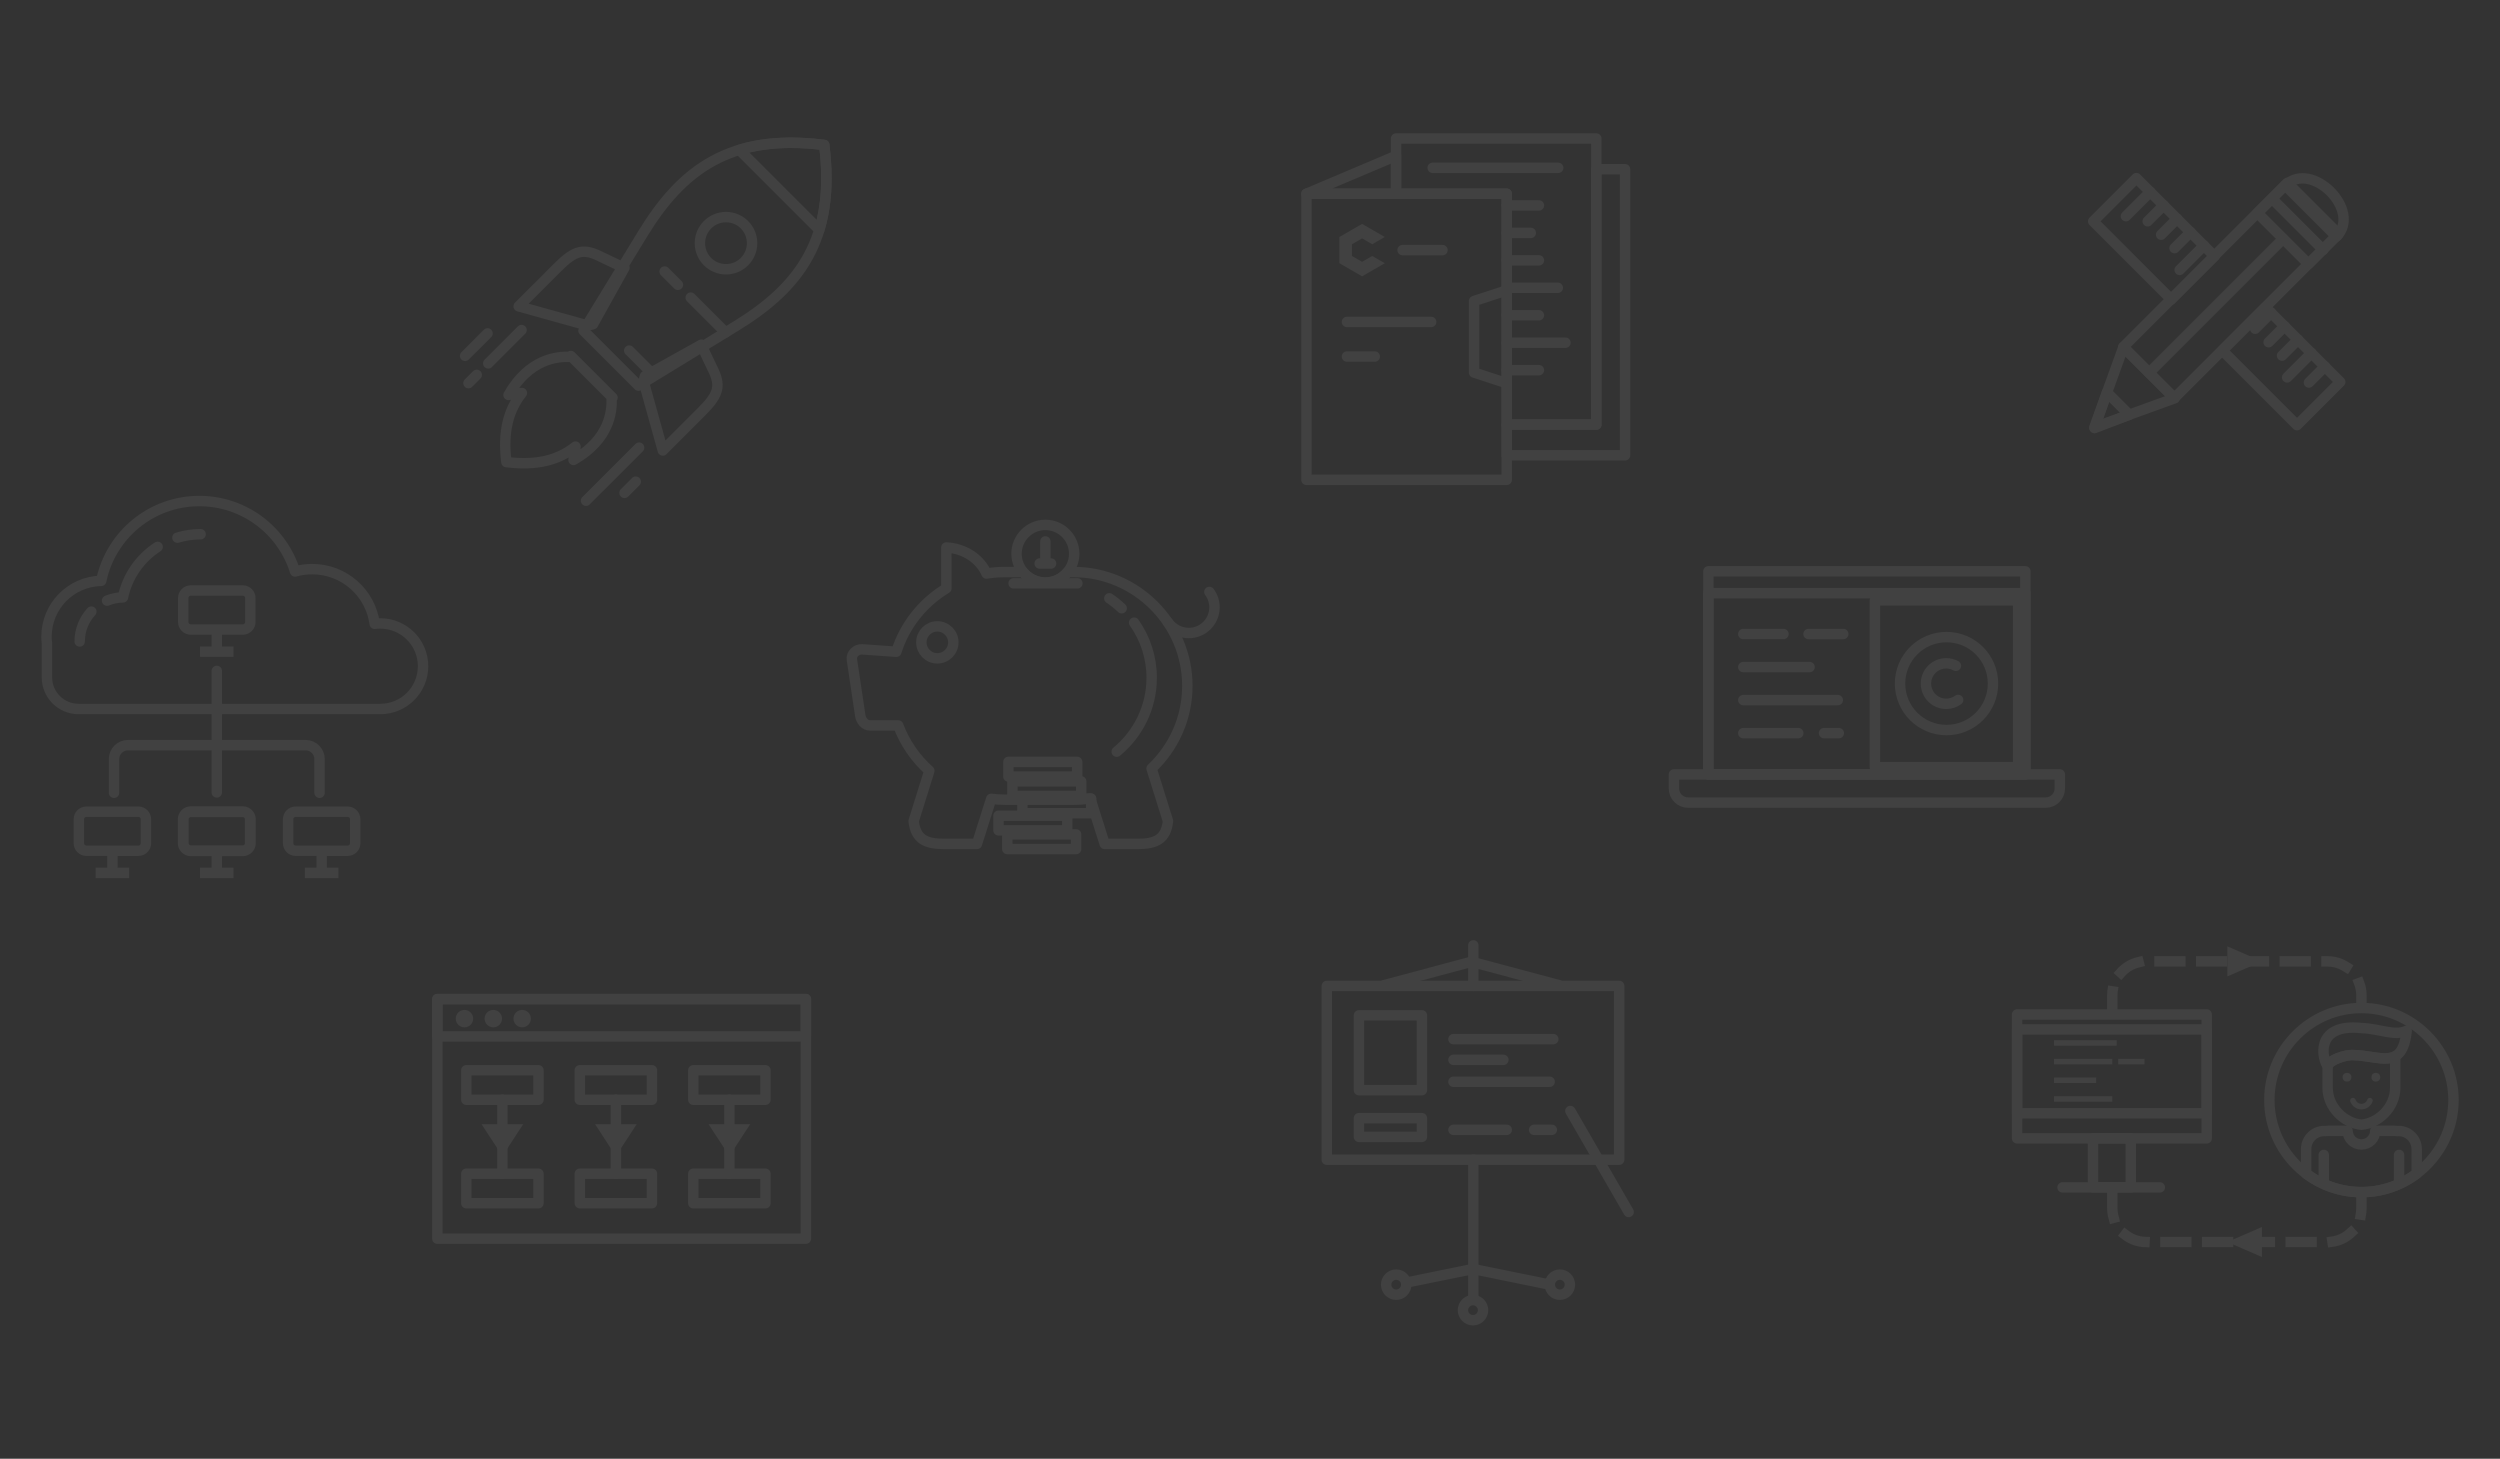 <?xml version="1.0" encoding="utf-8"?>
<!-- Generator: Adobe Illustrator 16.0.0, SVG Export Plug-In . SVG Version: 6.00 Build 0)  -->
<!DOCTYPE svg PUBLIC "-//W3C//DTD SVG 1.1//EN" "http://www.w3.org/Graphics/SVG/1.1/DTD/svg11.dtd">
<svg version="1.1" id="Layer_1" xmlns="http://www.w3.org/2000/svg" xmlns:xlink="http://www.w3.org/1999/xlink" x="0px" y="0px"
	 width="509px" height="297px" viewBox="0 0 509 297" enable-background="new 0 0 509 297" xml:space="preserve">
<rect x="0" y="0" width="509" height="297" fill="#333333" stroke="none"/>
<rect fill="none" width="509" height="297"/>
<g opacity="0.07">
	<g>
		
			<path fill-rule="evenodd" clip-rule="evenodd" fill="none" stroke="#FFFFFF" stroke-width="2.126" stroke-linecap="round" stroke-linejoin="round" stroke-miterlimit="22.926" d="
			M40.588,102.012c9.157,0,16.907,6.033,19.491,14.342c1.108-0.313,2.276-0.479,3.484-0.479c6.51,0,11.889,4.848,12.723,11.131
			c0.373-0.049,0.754-0.074,1.141-0.074c4.809,0,8.709,3.9,8.709,8.709c0,4.811-3.9,8.711-8.709,8.711h-0.039H22.39h-6.415h-0.072
			l-0.001-0.002c-3.495-0.039-6.343-2.91-6.343-6.414v-0.775v-5.641v-0.49c-0.058-0.465-0.088-0.939-0.088-1.42
			c0-6.195,4.966-11.232,11.134-11.35C22.526,108.984,30.744,102.012,40.588,102.012z"/>
		
			<path fill-rule="evenodd" clip-rule="evenodd" fill="none" stroke="#FFFFFF" stroke-width="2.126" stroke-linecap="round" stroke-linejoin="round" stroke-miterlimit="22.926" d="
			M38.846,120.225H49.43c0.846,0,1.538,0.693,1.538,1.539v4.871c0,0.846-0.692,1.537-1.538,1.537H38.846
			c-0.846,0-1.538-0.691-1.538-1.537v-4.871C37.308,120.918,37.999,120.225,38.846,120.225z"/>
		
			<line fill-rule="evenodd" clip-rule="evenodd" fill="none" stroke="#FFFFFF" stroke-width="2.126" stroke-linecap="round" stroke-linejoin="round" stroke-miterlimit="22.926" x1="44.138" y1="136.598" x2="44.138" y2="161.336"/>
		
			<path fill-rule="evenodd" clip-rule="evenodd" fill="none" stroke="#FFFFFF" stroke-width="2.126" stroke-linecap="round" stroke-linejoin="round" stroke-miterlimit="22.926" d="
			M23.216,161.408v-6.869c0-1.555,1.271-2.824,2.824-2.824h36.195c1.554,0,2.824,1.271,2.824,2.824v6.869"/>
		
			<line fill-rule="evenodd" clip-rule="evenodd" fill="none" stroke="#FFFFFF" stroke-width="2.126" stroke-linejoin="round" stroke-miterlimit="22.926" x1="44.138" y1="128.172" x2="44.138" y2="131.779"/>
		
			<line fill-rule="evenodd" clip-rule="evenodd" fill="none" stroke="#FFFFFF" stroke-width="2.126" stroke-linejoin="round" stroke-miterlimit="22.926" x1="47.552" y1="132.68" x2="40.724" y2="132.68"/>
		
			<path fill-rule="evenodd" clip-rule="evenodd" fill="none" stroke="#FFFFFF" stroke-width="2.211" stroke-linecap="round" stroke-linejoin="round" stroke-miterlimit="22.926" d="
			M38.846,165.264H49.43c0.846,0,1.538,0.693,1.538,1.539v4.871c0,0.846-0.692,1.537-1.538,1.537H38.846
			c-0.846,0-1.538-0.691-1.538-1.537v-4.871C37.308,165.957,37.999,165.264,38.846,165.264z"/>
		
			<line fill-rule="evenodd" clip-rule="evenodd" fill="none" stroke="#FFFFFF" stroke-width="2.126" stroke-linejoin="round" stroke-miterlimit="22.926" x1="44.138" y1="173.211" x2="44.138" y2="176.818"/>
		
			<line fill-rule="evenodd" clip-rule="evenodd" fill="none" stroke="#FFFFFF" stroke-width="2.126" stroke-linejoin="round" stroke-miterlimit="22.926" x1="47.552" y1="177.719" x2="40.724" y2="177.719"/>
		
			<path fill-rule="evenodd" clip-rule="evenodd" fill="none" stroke="#FFFFFF" stroke-width="2.126" stroke-linecap="round" stroke-linejoin="round" stroke-miterlimit="22.926" d="
			M17.592,165.264h10.584c0.846,0,1.538,0.693,1.538,1.539v4.871c0,0.846-0.692,1.537-1.538,1.537H17.592
			c-0.846,0-1.538-0.691-1.538-1.537v-4.871C16.054,165.957,16.745,165.264,17.592,165.264z"/>
		
			<line fill-rule="evenodd" clip-rule="evenodd" fill="none" stroke="#FFFFFF" stroke-width="2.126" stroke-linejoin="round" stroke-miterlimit="22.926" x1="22.884" y1="173.211" x2="22.884" y2="176.818"/>
		
			<line fill-rule="evenodd" clip-rule="evenodd" fill="none" stroke="#FFFFFF" stroke-width="2.126" stroke-linejoin="round" stroke-miterlimit="22.926" x1="26.298" y1="177.719" x2="19.47" y2="177.719"/>
		
			<path fill-rule="evenodd" clip-rule="evenodd" fill="none" stroke="#FFFFFF" stroke-width="2.126" stroke-linecap="round" stroke-linejoin="round" stroke-miterlimit="22.926" d="
			M60.199,165.264h10.584c0.847,0,1.538,0.693,1.538,1.539v4.871c0,0.846-0.691,1.537-1.538,1.537H60.199
			c-0.846,0-1.538-0.691-1.538-1.537v-4.871C58.661,165.957,59.354,165.264,60.199,165.264z"/>
		
			<line fill-rule="evenodd" clip-rule="evenodd" fill="none" stroke="#FFFFFF" stroke-width="2.126" stroke-linejoin="round" stroke-miterlimit="22.926" x1="65.492" y1="173.211" x2="65.492" y2="176.818"/>
		
			<line fill-rule="evenodd" clip-rule="evenodd" fill="none" stroke="#FFFFFF" stroke-width="2.126" stroke-linejoin="round" stroke-miterlimit="22.926" x1="68.906" y1="177.719" x2="62.077" y2="177.719"/>
		
			<path fill-rule="evenodd" clip-rule="evenodd" fill="none" stroke="#FFFFFF" stroke-width="2.126" stroke-linecap="round" stroke-linejoin="round" stroke-miterlimit="22.926" d="
			M16.224,130.604c0-2.346,0.899-4.482,2.373-6.082 M21.797,122.291c1-0.41,2.093-0.645,3.236-0.668
			c0.891-4.301,3.493-7.975,7.062-10.281 M36.122,109.469c1.494-0.455,3.08-0.701,4.723-0.701"/>
	</g>
	<g>
		
			<path fill-rule="evenodd" clip-rule="evenodd" fill="none" stroke="#FFFFFF" stroke-width="2.126" stroke-linecap="round" stroke-linejoin="round" stroke-miterlimit="22.926" d="
			M476.477,77.768l-8.803,8.801l-15.197-15.197l8.801-8.803L476.477,77.768L476.477,77.768z M442.084,60.979l-15.912-15.914
			l8.801-8.801l15.912,15.912L442.084,60.979z"/>
		
			<line fill-rule="evenodd" clip-rule="evenodd" fill="none" stroke="#FFFFFF" stroke-width="2.126" stroke-linecap="round" stroke-linejoin="round" stroke-miterlimit="22.926" x1="437.779" y1="39.07" x2="432.836" y2="44.014"/>
		
			<line fill-rule="evenodd" clip-rule="evenodd" fill="none" stroke="#FFFFFF" stroke-width="2.126" stroke-linecap="round" stroke-linejoin="round" stroke-miterlimit="22.926" x1="440.516" y1="41.807" x2="437.27" y2="45.051"/>
		
			<line fill-rule="evenodd" clip-rule="evenodd" fill="none" stroke="#FFFFFF" stroke-width="2.126" stroke-linecap="round" stroke-linejoin="round" stroke-miterlimit="22.926" x1="443.25" y1="44.541" x2="440.004" y2="47.787"/>
		
			<line fill-rule="evenodd" clip-rule="evenodd" fill="none" stroke="#FFFFFF" stroke-width="2.126" stroke-linecap="round" stroke-linejoin="round" stroke-miterlimit="22.926" x1="445.986" y1="47.277" x2="442.74" y2="50.521"/>
		
			<line fill-rule="evenodd" clip-rule="evenodd" fill="none" stroke="#FFFFFF" stroke-width="2.126" stroke-linecap="round" stroke-linejoin="round" stroke-miterlimit="22.926" x1="448.721" y1="50.014" x2="443.779" y2="54.955"/>
		
			<line fill-rule="evenodd" clip-rule="evenodd" fill="none" stroke="#FFFFFF" stroke-width="2.126" stroke-linecap="round" stroke-linejoin="round" stroke-miterlimit="22.926" x1="462.4" y1="63.691" x2="459.154" y2="66.936"/>
		
			<line fill-rule="evenodd" clip-rule="evenodd" fill="none" stroke="#FFFFFF" stroke-width="2.126" stroke-linecap="round" stroke-linejoin="round" stroke-miterlimit="22.926" x1="465.135" y1="66.426" x2="461.891" y2="69.672"/>
		
			<line fill-rule="evenodd" clip-rule="evenodd" fill="none" stroke="#FFFFFF" stroke-width="2.126" stroke-linecap="round" stroke-linejoin="round" stroke-miterlimit="22.926" x1="467.871" y1="69.162" x2="464.625" y2="72.408"/>
		
			<line fill-rule="evenodd" clip-rule="evenodd" fill="none" stroke="#FFFFFF" stroke-width="2.126" stroke-linecap="round" stroke-linejoin="round" stroke-miterlimit="22.926" x1="470.607" y1="71.896" x2="465.664" y2="76.84"/>
		
			<line fill-rule="evenodd" clip-rule="evenodd" fill="none" stroke="#FFFFFF" stroke-width="2.126" stroke-linecap="round" stroke-linejoin="round" stroke-miterlimit="22.926" x1="473.342" y1="74.633" x2="470.096" y2="77.879"/>
		
			<rect x="446.937" y="35.52" transform="matrix(0.707 0.707 -0.707 0.707 174.861 -303.873)" fill-rule="evenodd" clip-rule="evenodd" fill="none" stroke="#FFFFFF" stroke-width="2.126" stroke-linecap="round" stroke-linejoin="round" stroke-miterlimit="22.926" width="14.699" height="47.296"/>
		
			<rect x="460.449" y="41.506" transform="matrix(0.707 0.707 -0.707 0.707 169.307 -317.41)" fill-rule="evenodd" clip-rule="evenodd" fill="none" stroke="#FFFFFF" stroke-width="2.126" stroke-linecap="round" stroke-linejoin="round" stroke-miterlimit="22.926" width="14.706" height="8.322"/>
		
			<path fill-rule="evenodd" clip-rule="evenodd" fill="none" stroke="#FFFFFF" stroke-width="2.126" stroke-linecap="round" stroke-linejoin="round" stroke-miterlimit="22.926" d="
			M475.701,48.168l-10.4-10.398C470.592,32.479,480.99,42.877,475.701,48.168z"/>
		
			<polygon fill-rule="evenodd" clip-rule="evenodd" fill="none" stroke="#FFFFFF" stroke-width="2.126" stroke-linecap="round" stroke-linejoin="round" stroke-miterlimit="22.926" points="
			426.406,87.014 429.369,78.836 432.332,70.658 437.547,75.873 442.76,81.086 434.584,84.051 		"/>
		
			<polygon fill-rule="evenodd" clip-rule="evenodd" fill="none" stroke="#FFFFFF" stroke-width="2.126" stroke-linecap="round" stroke-linejoin="round" stroke-miterlimit="22.926" points="
			426.443,87.162 428.984,79.896 431.254,82.166 433.521,84.434 		"/>
		
			<line fill-rule="evenodd" clip-rule="evenodd" fill="none" stroke="#FFFFFF" stroke-width="2.126" stroke-linecap="round" stroke-linejoin="round" stroke-miterlimit="22.926" x1="464.859" y1="48.609" x2="437.572" y2="75.896"/>
		
			<line fill-rule="evenodd" clip-rule="evenodd" fill="none" stroke="#FFFFFF" stroke-width="2.126" stroke-linecap="round" stroke-linejoin="round" stroke-miterlimit="22.926" x1="462.602" y1="40.467" x2="473.002" y2="50.867"/>
	</g>
	<g>
		
			<path fill-rule="evenodd" clip-rule="evenodd" fill="none" stroke="#FFFFFF" stroke-width="2.126" stroke-linecap="square" stroke-linejoin="round" stroke-miterlimit="22.926" stroke-dasharray="4.252,4.252" d="
			M430.066,206.1v-3.496c0-3.777,3.09-6.867,6.865-6.867h36.988c3.775,0,6.865,3.092,6.865,6.867v2.287 M480.785,243.049v2.955
			c0,3.775-3.09,6.867-6.865,6.867h-36.988c-3.775,0-6.865-3.09-6.865-6.867v-4.25"/>
		
			<rect x="410.68" y="206.551" fill-rule="evenodd" clip-rule="evenodd" fill="none" stroke="#FFFFFF" stroke-width="2.126" stroke-linecap="round" stroke-linejoin="round" stroke-miterlimit="22.926" width="38.604" height="25.221"/>
		
			<rect x="426.137" y="231.771" fill-rule="evenodd" clip-rule="evenodd" fill="none" stroke="#FFFFFF" stroke-width="2.126" stroke-linecap="round" stroke-linejoin="round" stroke-miterlimit="22.926" width="7.688" height="9.98"/>
		
			<rect x="410.68" y="209.592" fill-rule="evenodd" clip-rule="evenodd" fill="none" stroke="#FFFFFF" stroke-width="2.126" stroke-linecap="round" stroke-linejoin="round" stroke-miterlimit="22.926" width="38.604" height="17.072"/>
		<polygon fill="#FFFFFF" points="418.76,212.9 418.197,212.9 418.197,211.777 418.76,211.777 430.406,211.777 430.967,211.777 
			430.967,212.9 430.406,212.9 		"/>
		<polygon fill="#FFFFFF" points="431.82,216.701 431.26,216.701 431.26,215.578 431.82,215.578 436.066,215.578 436.629,215.578 
			436.629,216.701 436.066,216.701 		"/>
		<polygon fill="#FFFFFF" points="418.76,216.701 418.197,216.701 418.197,215.578 418.76,215.578 429.504,215.578 430.066,215.578 
			430.066,216.701 429.504,216.701 		"/>
		<polygon fill="#FFFFFF" points="418.76,224.305 418.197,224.305 418.197,223.182 418.76,223.182 429.504,223.182 430.066,223.182 
			430.066,224.305 429.504,224.305 		"/>
		<polygon fill="#FFFFFF" points="418.76,220.504 418.197,220.504 418.197,219.379 418.76,219.379 426.223,219.379 426.785,219.379 
			426.785,220.504 426.223,220.504 		"/>
		
			<line fill="none" stroke="#FFFFFF" stroke-width="2.126" stroke-linecap="round" stroke-linejoin="round" stroke-miterlimit="22.926" x1="419.934" y1="241.754" x2="439.74" y2="241.754"/>
		<polygon fill-rule="evenodd" clip-rule="evenodd" fill="#FFFFFF" points="460.531,195.736 457.01,197.27 453.49,198.801 
			453.49,195.736 453.49,192.674 457.01,194.205 		"/>
		<polygon fill-rule="evenodd" clip-rule="evenodd" fill="#FFFFFF" points="453.49,252.871 457.01,251.34 460.531,249.807 
			460.531,252.871 460.531,255.934 457.01,254.402 		"/>
		
			<path fill-rule="evenodd" clip-rule="evenodd" fill="none" stroke="#FFFFFF" stroke-width="2.126" stroke-linecap="round" stroke-linejoin="round" stroke-miterlimit="22.926" d="
			M480.785,242.717c10.324,0,18.744-8.42,18.744-18.744c0-10.322-8.42-18.742-18.744-18.742c-10.322,0-18.742,8.42-18.742,18.742
			C462.043,234.297,470.463,242.717,480.785,242.717z"/>
		
			<path fill-rule="evenodd" clip-rule="evenodd" fill="none" stroke="#FFFFFF" stroke-width="2.126" stroke-linecap="round" stroke-linejoin="round" stroke-miterlimit="22.926" d="
			M492.037,238.963c-3.133,2.357-7.029,3.754-11.252,3.754c-4.221,0-8.117-1.398-11.252-3.754v-5.02c0-2.018,1.65-3.67,3.67-3.67
			l0,0c0.096,0,0.191,0.004,0.285,0.012c0.18-0.029,0.367-0.045,0.561-0.045h3.92c0.02,1.529,1.275,2.773,2.809,2.773l0,0h0.008
			h0.008l0,0c1.533,0,2.791-1.244,2.811-2.773h3.918c0.193,0,0.381,0.016,0.563,0.045c0.094-0.008,0.188-0.012,0.283-0.012l0,0
			c2.02,0,3.67,1.652,3.67,3.67V238.963z"/>
		
			<path fill-rule="evenodd" clip-rule="evenodd" fill="none" stroke="#FFFFFF" stroke-width="2.126" stroke-linecap="round" stroke-linejoin="round" stroke-miterlimit="22.926" d="
			M480.785,228.99c-3.439-0.301-6.881-3.482-6.881-7.545v-4.482c0.52-1.242,3.637-2.158,4.893-2.158c3.58,0,6.783,1.389,8.869,0.242
			v6.398C487.666,225.508,484.227,228.689,480.785,228.99z"/>
		
			<path fill-rule="evenodd" clip-rule="evenodd" fill="none" stroke="#FFFFFF" stroke-width="1.134" stroke-linecap="round" stroke-linejoin="round" stroke-miterlimit="22.926" d="
			M482.518,224.092c-0.256,0.707-0.936,1.213-1.732,1.213s-1.477-0.506-1.732-1.213"/>
		<g>
			<circle fill-rule="evenodd" clip-rule="evenodd" fill="#FFFFFF" cx="483.721" cy="219.324" r="0.896"/>
			<circle fill-rule="evenodd" clip-rule="evenodd" fill="#FFFFFF" cx="477.85" cy="219.324" r="0.896"/>
		</g>
		
			<path fill-rule="evenodd" clip-rule="evenodd" fill="none" stroke="#FFFFFF" stroke-width="2.126" stroke-linecap="round" stroke-linejoin="round" stroke-miterlimit="22.926" d="
			M473.904,216.963c0.52-1.242,3.637-2.158,4.893-2.158c5.627,0,10.324,3.436,11.211-4.947c-2.477,1.17-5.463-0.408-9.148-0.543
			C470.785,208.232,473.006,216.283,473.904,216.963z"/>
		
			<line fill-rule="evenodd" clip-rule="evenodd" fill="none" stroke="#FFFFFF" stroke-width="2.126" stroke-linecap="round" stroke-linejoin="round" stroke-miterlimit="22.926" x1="473.121" y1="240.762" x2="473.121" y2="235.141"/>
		
			<line fill-rule="evenodd" clip-rule="evenodd" fill="none" stroke="#FFFFFF" stroke-width="2.126" stroke-linecap="round" stroke-linejoin="round" stroke-miterlimit="22.926" x1="488.451" y1="240.762" x2="488.451" y2="235.141"/>
	</g>
	<g>
		<g>
			
				<path fill-rule="evenodd" clip-rule="evenodd" fill="none" stroke="#FFFFFF" stroke-width="2.126" stroke-linecap="round" stroke-linejoin="round" stroke-miterlimit="22.926" d="
				M142.801,70.178c0.129,0.354,0.324,0.775,0.586,1.324l1.568,3.303c1.889,3.668,1.49,5.414-2.07,8.975l-7.935,7.936l-3.493-12.545
				c-0.319-1.15-0.443-1.771-0.145-2.598L142.801,70.178z"/>
			
				<path fill-rule="evenodd" clip-rule="evenodd" fill="none" stroke="#FFFFFF" stroke-width="2.126" stroke-linecap="round" stroke-linejoin="round" stroke-miterlimit="22.926" d="
				M127.141,54.518c-0.354-0.131-0.775-0.324-1.325-0.586l-3.303-1.57c-3.668-1.887-5.413-1.49-8.975,2.072l-7.935,7.934
				l12.545,3.494c1.149,0.318,1.771,0.443,2.596,0.145L127.141,54.518z"/>
		</g>
		
			<path fill-rule="evenodd" clip-rule="evenodd" fill="none" stroke="#FFFFFF" stroke-width="2.126" stroke-linecap="round" stroke-linejoin="round" stroke-miterlimit="22.926" d="
			M103.102,94.082c-0.785-6.289,0.448-10.658,3.155-14.07c-0.889,0.066-1.766,0.184-2.722,0.398
			c4.213-7.406,9.983-7.84,12.406-7.756l0.285-0.174l4.238,4.238l4.238,4.238l-0.175,0.285c0.084,2.422-0.35,8.193-7.756,12.406
			c0.215-0.957,0.333-1.834,0.399-2.723C113.759,93.635,109.39,94.867,103.102,94.082z"/>
		
			<path fill-rule="evenodd" clip-rule="evenodd" fill="none" stroke="#FFFFFF" stroke-width="2.126" stroke-linecap="round" stroke-linejoin="round" stroke-miterlimit="22.926" d="
			M118.804,67.328L130.88,47.57c7.96-13.025,17.781-20.451,36.935-18.061c2.392,19.154-5.035,28.975-18.06,36.936l-19.759,12.076
			l-5.597-5.596L118.804,67.328z"/>
		
			<line fill-rule="evenodd" clip-rule="evenodd" fill="none" stroke="#FFFFFF" stroke-width="2.126" stroke-linecap="round" stroke-linejoin="round" stroke-miterlimit="22.926" x1="140.629" y1="60.592" x2="147.724" y2="67.686"/>
		
			<circle fill-rule="evenodd" clip-rule="evenodd" fill="none" stroke="#FFFFFF" stroke-width="2.126" stroke-linecap="round" stroke-linejoin="round" stroke-miterlimit="22.926" cx="147.813" cy="49.512" r="5.312"/>
		
			<path fill-rule="evenodd" clip-rule="evenodd" fill="none" stroke="#FFFFFF" stroke-width="2.126" stroke-linecap="round" stroke-linejoin="round" stroke-miterlimit="22.926" d="
			M150.531,30.512c4.799-1.457,10.446-1.855,17.283-1.002c0.854,6.838,0.455,12.484-1.001,17.283l-8.141-8.141L150.531,30.512z"/>
		<g>
			
				<line fill-rule="evenodd" clip-rule="evenodd" fill="none" stroke="#FFFFFF" stroke-width="2.126" stroke-linecap="round" stroke-linejoin="round" stroke-miterlimit="22.926" x1="99.262" y1="67.885" x2="94.697" y2="72.449"/>
			
				<line fill-rule="evenodd" clip-rule="evenodd" fill="none" stroke="#FFFFFF" stroke-width="2.126" stroke-linecap="round" stroke-linejoin="round" stroke-miterlimit="22.926" x1="106.188" y1="67.201" x2="99.404" y2="73.984"/>
			
				<line fill-rule="evenodd" clip-rule="evenodd" fill="none" stroke="#FFFFFF" stroke-width="2.126" stroke-linecap="round" stroke-linejoin="round" stroke-miterlimit="22.926" x1="97.065" y1="76.324" x2="95.38" y2="78.01"/>
		</g>
		
			<line fill-rule="evenodd" clip-rule="evenodd" fill="none" stroke="#FFFFFF" stroke-width="2.126" stroke-linecap="round" stroke-linejoin="round" stroke-miterlimit="22.926" x1="129.44" y1="98.063" x2="127.158" y2="100.346"/>
		
			<line fill-rule="evenodd" clip-rule="evenodd" fill="none" stroke="#FFFFFF" stroke-width="2.126" stroke-linecap="round" stroke-linejoin="round" stroke-miterlimit="22.926" x1="130.124" y1="91.137" x2="119.315" y2="101.945"/>
		
			<line fill-rule="evenodd" clip-rule="evenodd" fill="none" stroke="#FFFFFF" stroke-width="2.126" stroke-linecap="round" stroke-linejoin="round" stroke-miterlimit="22.926" x1="135.318" y1="55.281" x2="138.022" y2="57.984"/>
		
			<line fill-rule="evenodd" clip-rule="evenodd" fill="none" stroke="#FFFFFF" stroke-width="2.126" stroke-linecap="round" stroke-linejoin="round" stroke-miterlimit="22.926" x1="128.108" y1="71.375" x2="132.925" y2="76.191"/>
	</g>
	<g>
		
			<polygon fill-rule="evenodd" clip-rule="evenodd" fill="none" stroke="#FFFFFF" stroke-width="2.126" stroke-linecap="round" stroke-linejoin="round" stroke-miterlimit="22.926" points="
			325.012,34.459 330.861,34.459 330.861,92.703 306.766,92.703 306.766,86.445 325.012,86.445 		"/>
		
			<line fill-rule="evenodd" clip-rule="evenodd" fill="none" stroke="#FFFFFF" stroke-width="2.126" stroke-linecap="round" stroke-linejoin="round" stroke-miterlimit="22.926" x1="291.689" y1="34.17" x2="317.25" y2="34.17"/>
		
			<path fill-rule="evenodd" clip-rule="evenodd" fill="none" stroke="#FFFFFF" stroke-width="2.126" stroke-linecap="round" stroke-linejoin="round" stroke-miterlimit="22.926" d="
			M306.766,75.367h6.555 M306.766,47.418h4.9 M306.766,41.828h6.555 M306.766,53.008h6.555 M306.766,58.598h10.404 M306.766,64.188
			h6.555 M306.766,69.777h11.963"/>
		
			<rect x="265.99" y="39.447" fill-rule="evenodd" clip-rule="evenodd" fill="none" stroke="#FFFFFF" stroke-width="2.126" stroke-linecap="round" stroke-linejoin="round" stroke-miterlimit="22.926" width="40.775" height="58.244"/>
		<polygon fill-rule="evenodd" clip-rule="evenodd" fill="#FFFFFF" points="277.322,45.582 279.635,46.916 281.947,48.252 
			279.385,49.73 278.354,49.135 277.322,48.539 276.289,49.135 275.258,49.73 275.258,50.922 275.258,52.113 276.289,52.709 
			277.322,53.305 278.354,52.709 279.385,52.113 281.947,53.592 279.635,54.928 277.322,56.262 275.01,54.928 272.697,53.592 
			272.697,50.922 272.697,48.252 275.01,46.916 		"/>
		
			<polyline fill-rule="evenodd" clip-rule="evenodd" fill="none" stroke="#FFFFFF" stroke-width="2.126" stroke-linecap="round" stroke-linejoin="round" stroke-miterlimit="22.926" points="
			306.766,59.121 300.123,61.285 300.123,75.855 306.766,78.018 		"/>
		
			<line fill-rule="evenodd" clip-rule="evenodd" fill="none" stroke="#FFFFFF" stroke-width="2.126" stroke-linecap="round" stroke-linejoin="round" stroke-miterlimit="22.926" x1="285.564" y1="50.922" x2="293.689" y2="50.922"/>
		
			<line fill-rule="evenodd" clip-rule="evenodd" fill="none" stroke="#FFFFFF" stroke-width="2.126" stroke-linecap="round" stroke-linejoin="round" stroke-miterlimit="22.926" x1="274.24" y1="65.549" x2="291.383" y2="65.549"/>
		
			<line fill-rule="evenodd" clip-rule="evenodd" fill="none" stroke="#FFFFFF" stroke-width="2.126" stroke-linecap="round" stroke-linejoin="round" stroke-miterlimit="22.926" x1="274.24" y1="72.59" x2="279.902" y2="72.59"/>
		
			<polygon fill-rule="evenodd" clip-rule="evenodd" fill="none" stroke="#FFFFFF" stroke-width="2.126" stroke-linecap="round" stroke-linejoin="round" stroke-miterlimit="22.926" points="
			265.99,39.447 284.236,31.721 284.236,39.447 		"/>
		
			<polygon fill-rule="evenodd" clip-rule="evenodd" fill="none" stroke="#FFFFFF" stroke-width="2.126" stroke-linecap="round" stroke-linejoin="round" stroke-miterlimit="22.926" points="
			284.236,28.201 325.012,28.201 325.012,86.445 306.766,86.445 306.766,39.447 284.236,39.447 		"/>
	</g>
	<g>
		
			<path fill-rule="evenodd" clip-rule="evenodd" fill="none" stroke="#FFFFFF" stroke-width="2.126" stroke-linecap="round" stroke-linejoin="round" stroke-miterlimit="22.926" d="
			M204.598,116.467h3.703c1.077,1.309,2.71,2.145,4.534,2.145c1.827,0,3.46-0.836,4.537-2.145h1.197
			c12.747,0,23.175,10.426,23.175,23.174l0,0c0,6.611-2.806,12.596-7.283,16.828l3.34,10.707c-0.405,3.678-2.448,4.645-6.149,4.645
			h-6.738l-2.931-9.258c-1.114,0.166-2.254,0.254-3.413,0.254h-13.972c-0.943,0-1.874-0.061-2.79-0.17l-2.904,9.174h-6.738
			c-3.701,0-5.743-0.967-6.149-4.645l3.195-10.244c-2.8-2.496-4.996-5.658-6.333-9.23h-5.67c-1.13,0-1.906-0.943-2.072-2.072
			l-1.695-11.348c-0.167-1.131,0.936-2.15,2.072-2.074l6.979,0.492c1.718-5.432,5.392-10.014,10.186-12.91l-0.008-8.32
			c3.714,0.176,6.868,2.328,8.181,5.303C202.071,116.572,203.323,116.467,204.598,116.467z"/>
		
			<line fill-rule="evenodd" clip-rule="evenodd" fill="none" stroke="#FFFFFF" stroke-width="2.126" stroke-linecap="round" stroke-linejoin="round" stroke-miterlimit="22.926" x1="206.366" y1="118.768" x2="219.357" y2="118.768"/>
		
			<path fill-rule="evenodd" clip-rule="evenodd" fill="none" stroke="#FFFFFF" stroke-width="2.126" stroke-linecap="round" stroke-linejoin="round" stroke-miterlimit="22.926" d="
			M190.843,134.041c1.793,0,3.255-1.463,3.255-3.256s-1.462-3.256-3.255-3.256s-3.256,1.463-3.256,3.256
			S189.05,134.041,190.843,134.041z"/>
		
			<path fill-rule="evenodd" clip-rule="evenodd" fill="none" stroke="#FFFFFF" stroke-width="2.126" stroke-linecap="round" stroke-linejoin="round" stroke-miterlimit="22.926" d="
			M212.837,118.611c3.233,0,5.871-2.639,5.871-5.871s-2.638-5.871-5.871-5.871c-3.232,0-5.87,2.639-5.87,5.871
			S209.604,118.611,212.837,118.611z"/>
		
			<rect x="206.125" y="159.084" fill-rule="evenodd" clip-rule="evenodd" fill="none" stroke="#FFFFFF" stroke-width="2.126" stroke-linecap="round" stroke-linejoin="round" stroke-miterlimit="22.926" width="14.006" height="2.979"/>
		
			<rect x="208.158" y="162.596" fill-rule="evenodd" clip-rule="evenodd" fill="none" stroke="#FFFFFF" stroke-width="2.126" stroke-linecap="round" stroke-linejoin="round" stroke-miterlimit="22.926" width="14.006" height="2.977"/>
		
			<rect x="203.29" y="166.082" fill-rule="evenodd" clip-rule="evenodd" fill="none" stroke="#FFFFFF" stroke-width="2.126" stroke-linecap="round" stroke-linejoin="round" stroke-miterlimit="22.926" width="14.006" height="2.979"/>
		
			<rect x="205.087" y="169.883" fill-rule="evenodd" clip-rule="evenodd" fill="none" stroke="#FFFFFF" stroke-width="2.126" stroke-linecap="round" stroke-linejoin="round" stroke-miterlimit="22.926" width="14.006" height="2.979"/>
		
			<path fill-rule="evenodd" clip-rule="evenodd" fill="none" stroke="#FFFFFF" stroke-width="2.126" stroke-linecap="round" stroke-linejoin="round" stroke-miterlimit="22.926" d="
			M225.858,121.816c0.894,0.604,1.732,1.281,2.513,2.02 M230.912,126.77c2.245,3.178,3.571,7.051,3.571,11.221l0,0
			c0,6.039-2.779,11.463-7.121,15.049"/>
		
			<line fill-rule="evenodd" clip-rule="evenodd" fill="none" stroke="#FFFFFF" stroke-width="2.126" stroke-linecap="round" stroke-linejoin="round" stroke-miterlimit="22.926" x1="212.837" y1="110.236" x2="212.837" y2="114.34"/>
		
			<line fill-rule="evenodd" clip-rule="evenodd" fill="none" stroke="#FFFFFF" stroke-width="2.126" stroke-linecap="round" stroke-linejoin="round" stroke-miterlimit="22.926" x1="213.998" y1="114.73" x2="211.676" y2="114.73"/>
		
			<rect x="205.308" y="155.123" fill-rule="evenodd" clip-rule="evenodd" fill="none" stroke="#FFFFFF" stroke-width="2.126" stroke-linecap="round" stroke-linejoin="round" stroke-miterlimit="22.926" width="14.006" height="2.979"/>
		
			<path fill-rule="evenodd" clip-rule="evenodd" fill="none" stroke="#FFFFFF" stroke-width="2.126" stroke-linecap="round" stroke-linejoin="round" stroke-miterlimit="22.926" d="
			M246.225,120.52c0.677,0.904,1.045,2.004,1.045,3.135c0,2.885-2.342,5.227-5.227,5.227c-1.703,0-3.298-0.832-4.276-2.225"/>
	</g>
	<g>
		
			<line fill-rule="evenodd" clip-rule="evenodd" fill="none" stroke="#FFFFFF" stroke-width="2.126" stroke-linecap="round" stroke-linejoin="round" stroke-miterlimit="22.926" x1="299.969" y1="236.115" x2="299.969" y2="263.904"/>
		
			<line fill-rule="evenodd" clip-rule="evenodd" fill="none" stroke="#FFFFFF" stroke-width="2.126" stroke-linecap="round" stroke-linejoin="round" stroke-miterlimit="22.926" x1="299.969" y1="192.477" x2="299.969" y2="200.736"/>
		
			<line fill-rule="evenodd" clip-rule="evenodd" fill="none" stroke="#FFFFFF" stroke-width="2.126" stroke-linecap="round" stroke-linejoin="round" stroke-miterlimit="22.926" x1="299.904" y1="258.365" x2="286.453" y2="261.111"/>
		
			<line fill-rule="evenodd" clip-rule="evenodd" fill="none" stroke="#FFFFFF" stroke-width="2.126" stroke-linecap="round" stroke-linejoin="round" stroke-miterlimit="22.926" x1="299.904" y1="258.365" x2="315.539" y2="261.557"/>
		
			<rect x="270.137" y="200.736" fill-rule="evenodd" clip-rule="evenodd" fill="none" stroke="#FFFFFF" stroke-width="2.126" stroke-linecap="round" stroke-linejoin="round" stroke-miterlimit="22.926" width="59.525" height="35.379"/>
		
			<path fill-rule="evenodd" clip-rule="evenodd" fill="none" stroke="#FFFFFF" stroke-width="2.126" stroke-linecap="round" stroke-linejoin="round" stroke-miterlimit="22.926" d="
			M284.268,259.51L284.268,259.51c1.127,0,2.049,0.922,2.049,2.047l0,0c0,1.127-0.922,2.049-2.049,2.049l0,0
			c-1.127,0-2.049-0.922-2.049-2.049l0,0C282.219,260.432,283.141,259.51,284.268,259.51z"/>
		
			<path fill-rule="evenodd" clip-rule="evenodd" fill="none" stroke="#FFFFFF" stroke-width="2.126" stroke-linecap="round" stroke-linejoin="round" stroke-miterlimit="22.926" d="
			M317.588,259.51L317.588,259.51c1.127,0,2.049,0.922,2.049,2.047l0,0c0,1.127-0.922,2.049-2.049,2.049l0,0
			c-1.127,0-2.049-0.922-2.049-2.049l0,0C315.539,260.432,316.461,259.51,317.588,259.51z"/>
		
			<path fill-rule="evenodd" clip-rule="evenodd" fill="none" stroke="#FFFFFF" stroke-width="2.126" stroke-linecap="round" stroke-linejoin="round" stroke-miterlimit="22.926" d="
			M299.904,264.703L299.904,264.703c1.125,0,2.047,0.922,2.047,2.049l0,0c0,1.127-0.922,2.047-2.047,2.047l0,0
			c-1.127,0-2.049-0.92-2.049-2.047l0,0C297.855,265.625,298.777,264.703,299.904,264.703z"/>
		
			<line fill-rule="evenodd" clip-rule="evenodd" fill="none" stroke="#FFFFFF" stroke-width="2.126" stroke-linecap="round" stroke-linejoin="round" stroke-miterlimit="22.926" x1="299.598" y1="195.813" x2="281.777" y2="200.586"/>
		
			<line fill-rule="evenodd" clip-rule="evenodd" fill="none" stroke="#FFFFFF" stroke-width="2.126" stroke-linecap="round" stroke-linejoin="round" stroke-miterlimit="22.926" x1="299.598" y1="195.813" x2="317.418" y2="200.586"/>
		
			<rect x="276.682" y="206.721" fill-rule="evenodd" clip-rule="evenodd" fill="none" stroke="#FFFFFF" stroke-width="2.126" stroke-linecap="round" stroke-linejoin="round" stroke-miterlimit="22.926" width="12.818" height="15.236"/>
		
			<line fill-rule="evenodd" clip-rule="evenodd" fill="none" stroke="#FFFFFF" stroke-width="2.126" stroke-linecap="round" stroke-linejoin="round" stroke-miterlimit="22.926" x1="295.922" y1="211.568" x2="316.254" y2="211.568"/>
		
			<line fill-rule="evenodd" clip-rule="evenodd" fill="none" stroke="#FFFFFF" stroke-width="2.126" stroke-linecap="round" stroke-linejoin="round" stroke-miterlimit="22.926" x1="295.922" y1="215.783" x2="306.088" y2="215.783"/>
		
			<line fill-rule="evenodd" clip-rule="evenodd" fill="none" stroke="#FFFFFF" stroke-width="2.126" stroke-linecap="round" stroke-linejoin="round" stroke-miterlimit="22.926" x1="295.922" y1="220.246" x2="315.51" y2="220.246"/>
		
			<rect x="276.682" y="227.66" fill-rule="evenodd" clip-rule="evenodd" fill="none" stroke="#FFFFFF" stroke-width="2.126" stroke-linecap="round" stroke-linejoin="round" stroke-miterlimit="22.926" width="12.818" height="3.809"/>
		
			<line fill-rule="evenodd" clip-rule="evenodd" fill="none" stroke="#FFFFFF" stroke-width="2.126" stroke-linecap="round" stroke-linejoin="round" stroke-miterlimit="22.926" x1="295.922" y1="230.035" x2="306.775" y2="230.035"/>
		
			<line fill-rule="evenodd" clip-rule="evenodd" fill="none" stroke="#FFFFFF" stroke-width="2.126" stroke-linecap="round" stroke-linejoin="round" stroke-miterlimit="22.926" x1="312.346" y1="230.035" x2="315.957" y2="230.035"/>
		
			<line fill-rule="evenodd" clip-rule="evenodd" fill="none" stroke="#FFFFFF" stroke-width="2.126" stroke-linecap="round" stroke-linejoin="round" stroke-miterlimit="22.926" x1="319.725" y1="226.197" x2="331.596" y2="246.756"/>
	</g>
	<g>
		
			<rect x="347.826" y="116.32" fill-rule="evenodd" clip-rule="evenodd" fill="none" stroke="#FFFFFF" stroke-width="2.126" stroke-linecap="round" stroke-linejoin="round" stroke-miterlimit="22.926" width="64.539" height="41.35"/>
		
			<path fill-rule="evenodd" clip-rule="evenodd" fill="none" stroke="#FFFFFF" stroke-width="2.126" stroke-linecap="round" stroke-linejoin="round" stroke-miterlimit="22.926" d="
			M340.813,157.672h78.566v2.869c0,1.578-1.291,2.869-2.869,2.869h-72.828c-1.578,0-2.869-1.291-2.869-2.869V157.672z"/>
		
			<rect x="347.826" y="120.771" fill-rule="evenodd" clip-rule="evenodd" fill="none" stroke="#FFFFFF" stroke-width="2.126" stroke-linecap="round" stroke-linejoin="round" stroke-miterlimit="22.926" width="64.539" height="36.898"/>
		
			<rect x="381.727" y="122.238" fill-rule="evenodd" clip-rule="evenodd" fill="none" stroke="#FFFFFF" stroke-width="2.126" stroke-linecap="round" stroke-linejoin="round" stroke-miterlimit="22.926" width="29.168" height="33.953"/>
		
			<line fill-rule="evenodd" clip-rule="evenodd" fill="none" stroke="#FFFFFF" stroke-width="2.126" stroke-linecap="round" stroke-linejoin="round" stroke-miterlimit="22.926" x1="368.213" y1="129.086" x2="375.293" y2="129.086"/>
		
			<line fill-rule="evenodd" clip-rule="evenodd" fill="none" stroke="#FFFFFF" stroke-width="2.126" stroke-linecap="round" stroke-linejoin="round" stroke-miterlimit="22.926" x1="354.936" y1="129.084" x2="363.113" y2="129.084"/>
		
			<line fill-rule="evenodd" clip-rule="evenodd" fill="none" stroke="#FFFFFF" stroke-width="2.126" stroke-linecap="round" stroke-linejoin="round" stroke-miterlimit="22.926" x1="354.936" y1="135.813" x2="368.432" y2="135.813"/>
		
			<line fill-rule="evenodd" clip-rule="evenodd" fill="none" stroke="#FFFFFF" stroke-width="2.126" stroke-linecap="round" stroke-linejoin="round" stroke-miterlimit="22.926" x1="354.936" y1="142.539" x2="374.174" y2="142.539"/>
		
			<line fill-rule="evenodd" clip-rule="evenodd" fill="none" stroke="#FFFFFF" stroke-width="2.126" stroke-linecap="round" stroke-linejoin="round" stroke-miterlimit="22.926" x1="371.377" y1="149.266" x2="374.383" y2="149.266"/>
		
			<line fill-rule="evenodd" clip-rule="evenodd" fill="none" stroke="#FFFFFF" stroke-width="2.126" stroke-linecap="round" stroke-linejoin="round" stroke-miterlimit="22.926" x1="354.936" y1="149.266" x2="366.135" y2="149.266"/>
		
			<circle fill-rule="evenodd" clip-rule="evenodd" fill="none" stroke="#FFFFFF" stroke-width="2.126" stroke-linecap="round" stroke-linejoin="round" stroke-miterlimit="22.926" cx="396.311" cy="139.176" r="9.463"/>
		
			<path fill-rule="evenodd" clip-rule="evenodd" fill="none" stroke="#FFFFFF" stroke-width="2.126" stroke-linecap="round" stroke-linejoin="round" stroke-miterlimit="22.926" d="
			M398.674,142.512c-0.705,0.512-1.557,0.787-2.428,0.787c-2.277,0-4.123-1.846-4.123-4.123s1.846-4.125,4.123-4.125
			c0.689,0,1.369,0.174,1.975,0.504"/>
	</g>
	<g>
		
			<rect x="89.042" y="203.418" fill-rule="evenodd" clip-rule="evenodd" fill="none" stroke="#FFFFFF" stroke-width="2.126" stroke-linecap="round" stroke-linejoin="round" stroke-miterlimit="22.926" width="75.036" height="48.773"/>
		
			<rect x="89.042" y="203.418" fill-rule="evenodd" clip-rule="evenodd" fill="none" stroke="#FFFFFF" stroke-width="2.126" stroke-linecap="round" stroke-linejoin="round" stroke-miterlimit="22.926" width="75.036" height="7.6"/>
		<path fill-rule="evenodd" clip-rule="evenodd" fill="#FFFFFF" d="M94.562,209.17c0.979,0,1.777-0.799,1.777-1.777
			s-0.799-1.777-1.777-1.777c-0.979,0-1.777,0.799-1.777,1.777S93.582,209.17,94.562,209.17z"/>
		<path fill-rule="evenodd" clip-rule="evenodd" fill="#FFFFFF" d="M100.438,209.17c0.979,0,1.777-0.799,1.777-1.777
			s-0.798-1.777-1.777-1.777c-0.979,0-1.777,0.799-1.777,1.777S99.46,209.17,100.438,209.17z"/>
		<path fill-rule="evenodd" clip-rule="evenodd" fill="#FFFFFF" d="M106.315,209.17c0.979,0,1.777-0.799,1.777-1.777
			s-0.798-1.777-1.777-1.777c-0.979,0-1.777,0.799-1.777,1.777S105.337,209.17,106.315,209.17z"/>
		
			<rect x="94.943" y="217.908" fill-rule="evenodd" clip-rule="evenodd" fill="none" stroke="#FFFFFF" stroke-width="2.126" stroke-linecap="round" stroke-linejoin="round" stroke-miterlimit="22.926" width="14.687" height="6.004"/>
		
			<rect x="94.943" y="238.969" fill-rule="evenodd" clip-rule="evenodd" fill="none" stroke="#FFFFFF" stroke-width="2.126" stroke-linecap="round" stroke-linejoin="round" stroke-miterlimit="22.926" width="14.687" height="6.002"/>
		
			<line fill-rule="evenodd" clip-rule="evenodd" fill="none" stroke="#FFFFFF" stroke-width="2.126" stroke-linecap="round" stroke-linejoin="round" stroke-miterlimit="22.926" x1="102.287" y1="223.912" x2="102.287" y2="238.969"/>
		<polygon fill-rule="evenodd" clip-rule="evenodd" fill="#FFFFFF" points="102.287,235.387 100.167,232.139 98.048,228.891 
			102.287,228.891 106.525,228.891 104.406,232.139 		"/>
		
			<rect x="118.05" y="217.908" fill-rule="evenodd" clip-rule="evenodd" fill="none" stroke="#FFFFFF" stroke-width="2.126" stroke-linecap="round" stroke-linejoin="round" stroke-miterlimit="22.926" width="14.688" height="6.004"/>
		
			<rect x="118.05" y="238.969" fill-rule="evenodd" clip-rule="evenodd" fill="none" stroke="#FFFFFF" stroke-width="2.126" stroke-linecap="round" stroke-linejoin="round" stroke-miterlimit="22.926" width="14.688" height="6.002"/>
		
			<line fill-rule="evenodd" clip-rule="evenodd" fill="none" stroke="#FFFFFF" stroke-width="2.126" stroke-linecap="round" stroke-linejoin="round" stroke-miterlimit="22.926" x1="125.394" y1="223.912" x2="125.394" y2="238.969"/>
		<polygon fill-rule="evenodd" clip-rule="evenodd" fill="#FFFFFF" points="125.394,235.387 123.274,232.139 121.154,228.891 
			125.394,228.891 129.632,228.891 127.513,232.139 		"/>
		
			<rect x="141.157" y="217.908" fill-rule="evenodd" clip-rule="evenodd" fill="none" stroke="#FFFFFF" stroke-width="2.126" stroke-linecap="round" stroke-linejoin="round" stroke-miterlimit="22.926" width="14.687" height="6.004"/>
		
			<rect x="141.157" y="238.969" fill-rule="evenodd" clip-rule="evenodd" fill="none" stroke="#FFFFFF" stroke-width="2.126" stroke-linecap="round" stroke-linejoin="round" stroke-miterlimit="22.926" width="14.687" height="6.002"/>
		
			<line fill-rule="evenodd" clip-rule="evenodd" fill="none" stroke="#FFFFFF" stroke-width="2.126" stroke-linecap="round" stroke-linejoin="round" stroke-miterlimit="22.926" x1="148.501" y1="223.912" x2="148.501" y2="238.969"/>
		<polygon fill-rule="evenodd" clip-rule="evenodd" fill="#FFFFFF" points="148.501,235.387 146.381,232.139 144.262,228.891 
			148.501,228.891 152.739,228.891 150.62,232.139 		"/>
	</g>
</g>
</svg>

